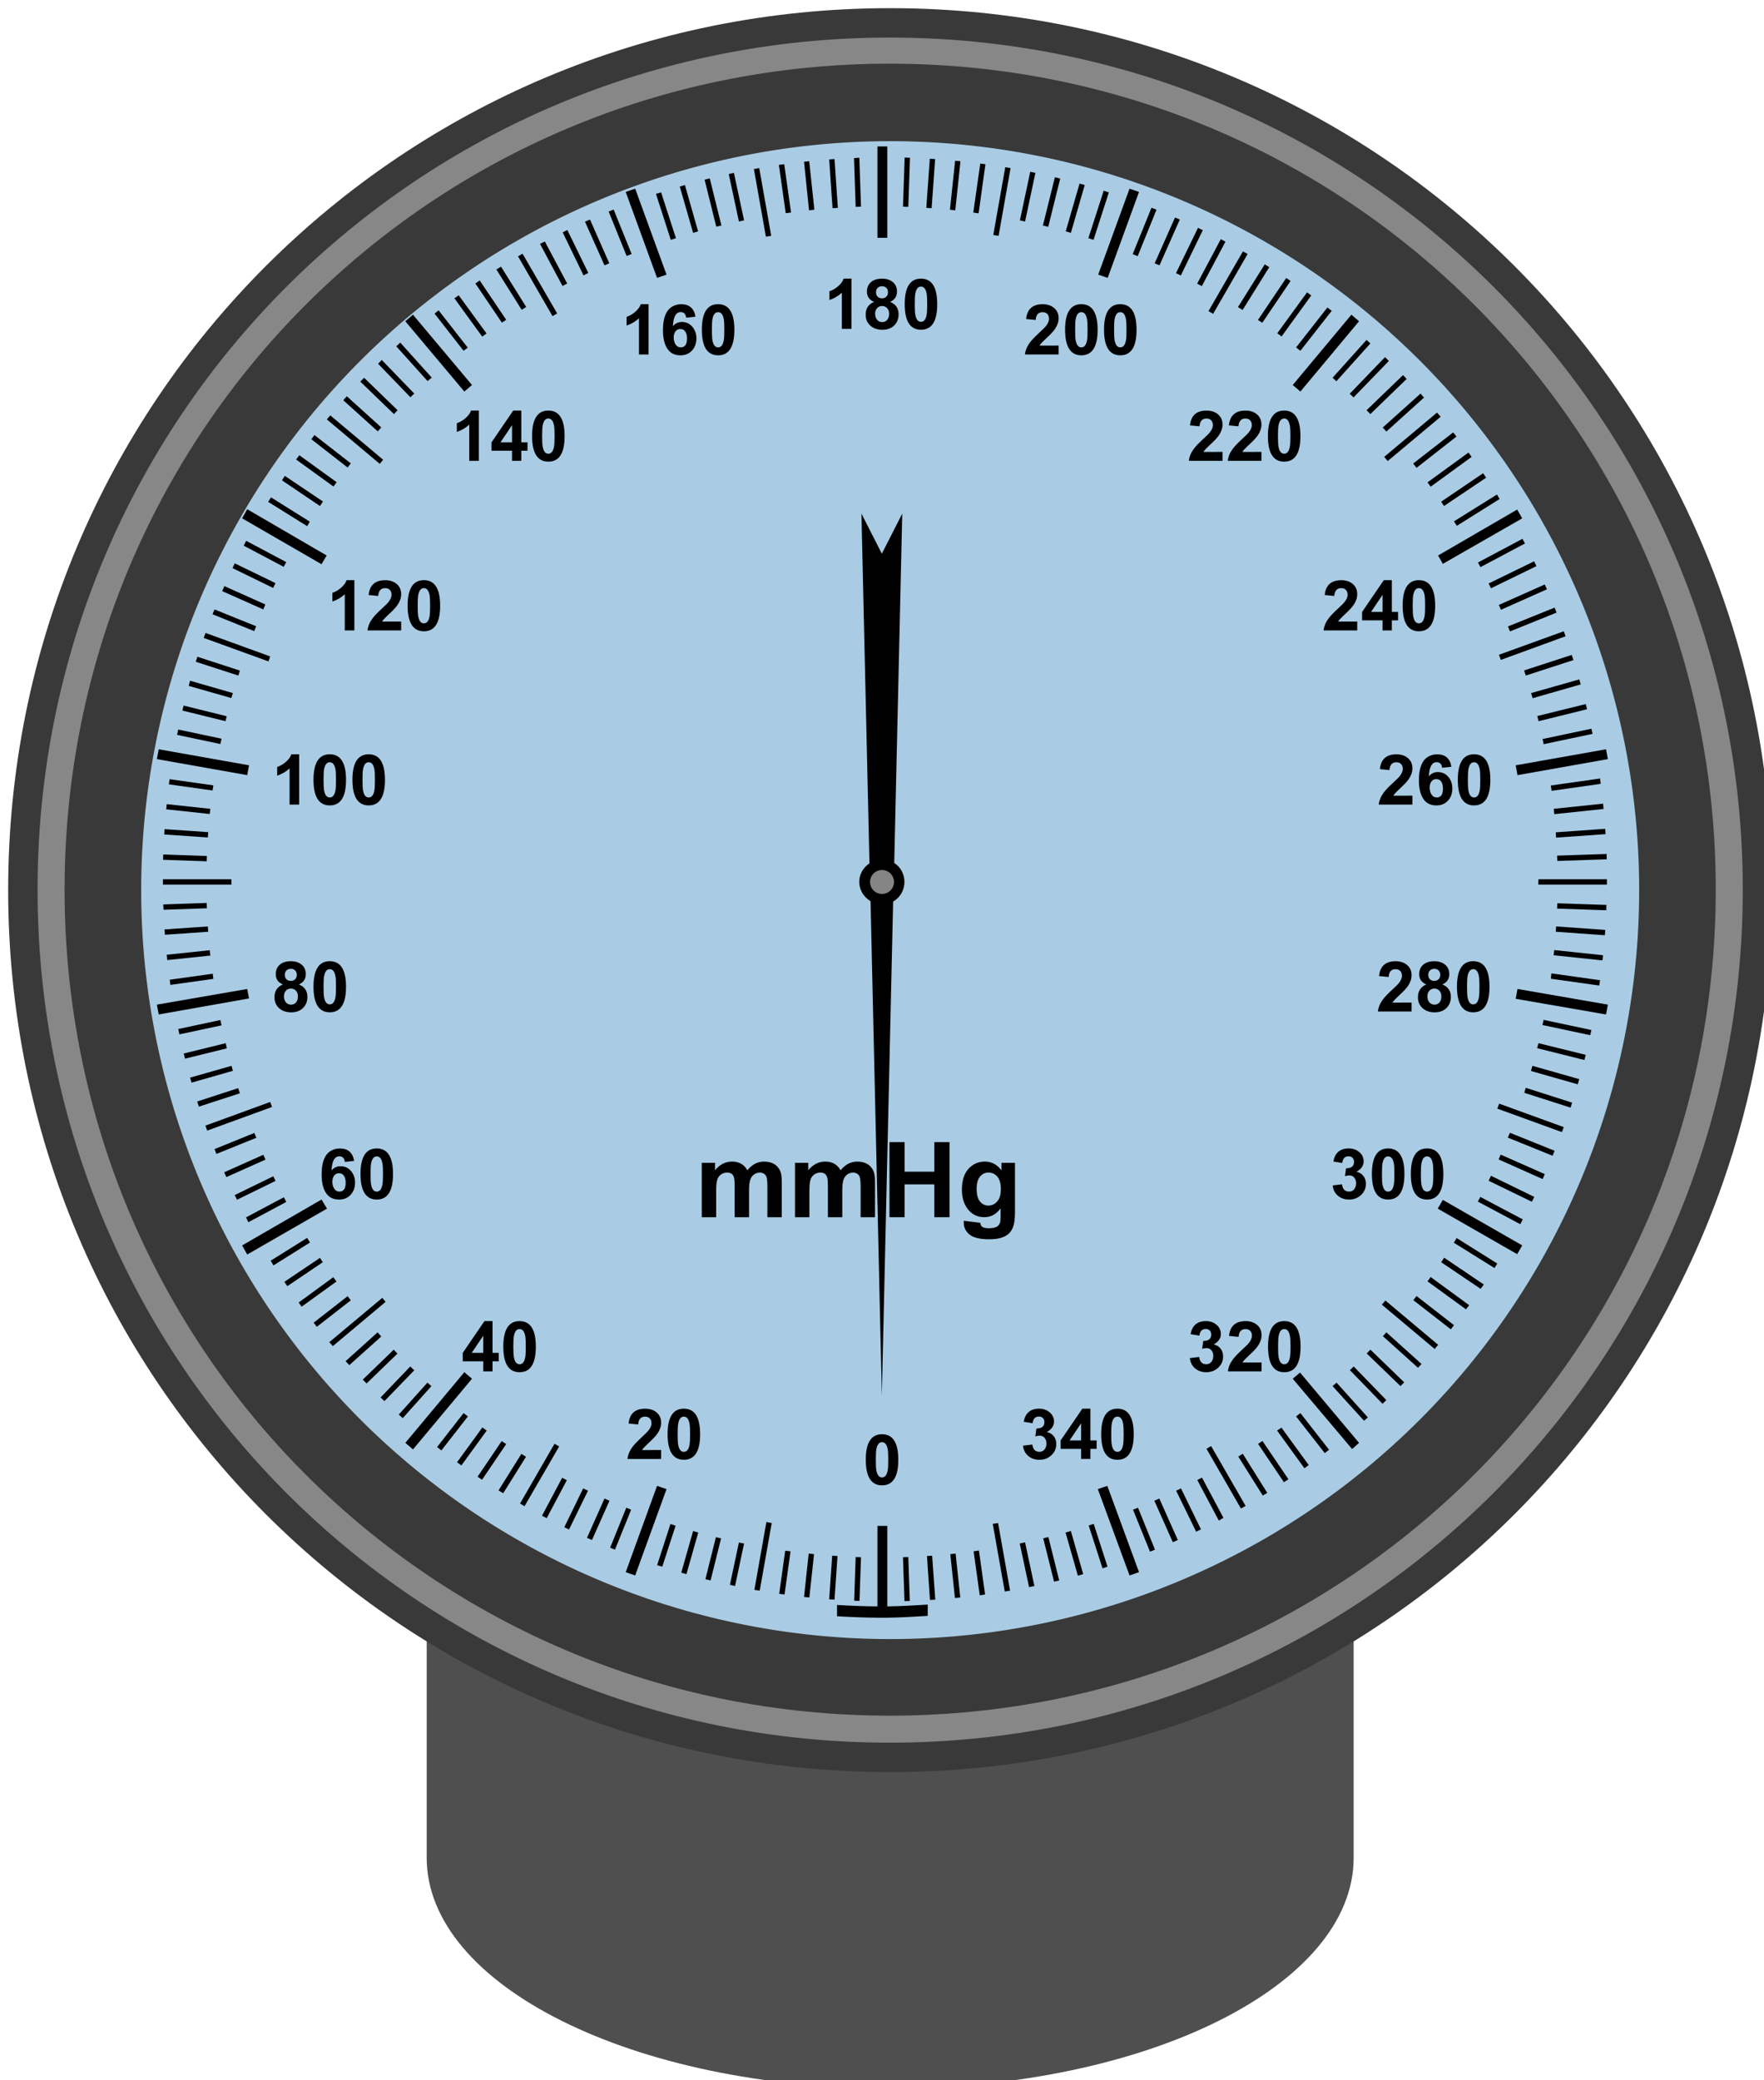 <?xml version="1.0" encoding="UTF-8" standalone="no"?>
<svg viewBox="0 0 863.418 1018.308" xmlns="http://www.w3.org/2000/svg">
<defs>
<filter id="filter3443">
<feGaussianBlur result="result8" stdDeviation="4"/>
<feOffset dx="4" dy="4" result="result11"/>
<feComposite in="SourceGraphic" in2="result11" operator="in" result="result6"/>
<feFlood result="result10"/>
<feBlend in="result6" in2="result10" mode="normal" result="result12"/>
<feComposite in2="SourceGraphic" operator="in" result="result2"/>
</filter>
</defs>
<title>Tonometer</title>
<g transform="translate(-298.312,-585.78)">
<path d="m730.021,1106.283h226.858v384.834c0,62.586-101.179,112.971-226.858,112.971s-226.858-50.385-226.858-112.971v-384.834h226.858z" fill="#4f4f4f" filter="url(#filter3443)"/>
<path d="m730.021,585.78c239.167,0 431.709,192.542 431.709,431.709s-192.542,431.709-431.709,431.709-431.709-192.542-431.709-431.709 192.542-431.709 431.709-431.709z" fill="#393939" filter="url(#filter3443)"/>
<path d="m730.022,650.886a366.603,366.603 0 0,1 366.603,366.603 366.603,366.603 0 0,1 -366.603,366.603 366.603,366.603 0 0,1 -366.603-366.603 366.603,366.603 0 0,1 366.603-366.603" fill="#a9cce4" filter="url(#filter3443)"/>
<path d="m727.793,657.444v44.756c.777-.005 1.539,0 2.318,0 .83,0 1.668-.005 2.496,0v-44.756c-.837-.005-1.658,0-2.496,0-.779,0-1.541-.005-2.318,0zm-118.575,20.684c-1.543.546-3.103,1.038-4.636,1.605l15.335,42.081c1.522-.564 3.103-1.064 4.636-1.605l-15.335-42.081zm241.965,0-15.335,42.081c1.533.542 3.114,1.04 4.636,1.605l15.334-42.081c-1.528-.566-3.098-1.06-4.636-1.605zm-350.733,61.695c-1.273,1.053-2.487,2.14-3.745,3.21l28.886,34.414c1.257-1.072 2.47-2.157 3.744-3.21l-28.886-34.413zm459.323,0-28.708,34.413c1.274,1.053 2.488,2.138 3.744,3.21l28.708-34.414c-1.259-1.069-2.471-2.157-3.745-3.21zm-540.454,95.217c-.859,1.466-1.657,2.978-2.496,4.458l38.871,22.467c.811-1.434 1.663-2.859 2.496-4.279l-38.871-22.645zm621.584.178-38.693,22.467c.791,1.35 1.545,2.738 2.318,4.101l38.871-22.289c-.81-1.428-1.667-2.864-2.496-4.279zm-664.913,117.327c-.289,1.599-.624,3.208-.892,4.814l44.221,7.845c.268-1.619.6-3.204.892-4.814l-44.221-7.845zm708.42,0-44.221,7.845c.292,1.611.624,3.195.892,4.814l44.221-7.845c-.268-1.606-.603-3.215-.892-4.814zm-665.091,117.327-44.221,7.667c.268,1.607.602,3.215.892,4.814l44.221-7.846c-.282-1.553-.632-3.075-.892-4.636zm621.762,0c-.27,1.619-.598,3.204-.892,4.814l44.221,7.667c.289-1.599.624-3.208.892-4.814l-44.221-7.667zm-585.387,103.062-38.871,22.467c.839,1.48 1.637,2.99 2.496,4.458l39.05-22.467c-.875-1.489-1.823-2.953-2.675-4.458zm548.834.178c-.813,1.433-1.662,2.86-2.496,4.279l38.871,22.288c.83-1.416 1.686-2.851 2.496-4.279l-38.871-22.288zm-478.937,84.34-28.886,34.592c1.249,1.062 2.481,2.164 3.745,3.21l28.886-34.592c-1.274-1.053-2.488-2.138-3.744-3.21zm409.04.178c-1.194,1.016-2.357,2.033-3.566,3.031l29.064,34.413c1.164-.965 2.236-2.052 3.388-3.031l-28.886-34.414zm-314.715,55.454-15.335,42.259c1.537.569 3.089,1.057 4.636,1.605l15.335-42.259c-1.536-.543-3.112-1.04-4.636-1.605zm220.39,0c-1.525.564-3.1,1.064-4.636,1.605l15.513,42.259c1.541-.546 3.105-1.038 4.636-1.605l-15.513-42.259zm-112.513,19.614v39.406c-6.65-.042-13.231-.315-19.792-.713v5.528c6.546.391 13.151.666 19.792.714 .711.01 1.428,0 2.14,0 .897,0 1.778.013 2.675,0 6.636-.085 13.249-.491 19.792-.892v-5.527c-6.557.408-13.149.807-19.792.892v-39.406c-.828.01-1.666,0-2.496,0-.779,0-1.54.01-2.318,0z"/>
<g font-family="A3 Arial AzLat" font-size="6" font-weight="bold" transform="matrix(5.706,0,0,5.706,-36.895,433.095)">
<path d="m134.408,149.795c.93,1e-005 1.395.731 1.395,2.194s-.465,2.191-1.395,2.191-1.395-.733-1.395-2.2c0-1.457.465-2.186 1.395-2.186zm0,.683c-.254,0-.417.206-.489.618-.029.164-.044.462-.044.894s.015.729.044.891c.072.412.235.618.489.618s.417-.206.489-.618c.029-.16.044-.457.044-.891s-.015-.729-.044-.894c-.072-.412-.235-.618-.489-.618z"/>
</g>
<g font-family="A3 Arial AzLat" font-size="6" font-weight="bold" transform="matrix(5.706,0,0,5.706,-55.952,-132.562)">
<path d="m135.123,154.107h-.823v-3.103c-.301.281-.655.489-1.063.624v-.747c.256-.084.498-.224.727-.419 .248-.211.412-.434.492-.668h.668z"/>
<path d="m137.062,151.79c-.406-.172-.609-.464-.609-.876 0-.365.126-.647.378-.847 .23-.182.534-.272.911-.272 .367,1e-005 .668.091.902.272 .258.199.387.478.387.835 0,.42-.197.716-.592.888 .486.195.729.55.73,1.063-1e-005,.406-.132.731-.396.976s-.589.354-.999.354-.742-.112-1.008-.337c-.281-.24-.422-.56-.422-.958 0-.529.239-.895.718-1.099zm.17-.829c0,.16.045.287.135.381s.215.141.375.141 .286-.047.378-.142 .138-.223.138-.385c0-.152-.047-.275-.141-.368s-.217-.139-.369-.139c-.156,0-.281.046-.375.139s-.141.217-.141.374zm-.076,1.84c0,.201.05.368.149.501 .109.146.262.22.457.22s.346-.072.451-.217c.094-.129.141-.294.141-.495 0-.188-.053-.344-.158-.469s-.257-.199-.442-.199c-.182,0-.328.065-.439.196-.105.123-.158.277-.158.463z"/>
<path d="m141.088,149.795c.93,1e-005 1.395.731 1.395,2.194s-.465,2.191-1.395,2.191-1.395-.733-1.395-2.2c0-1.457.465-2.186 1.395-2.186zm0,.683c-.254,0-.417.206-.489.618-.029.164-.044.462-.044.894s.015.729.044.891c.072.412.235.618.489.618s.417-.206.489-.618c.029-.16.044-.457.044-.891s-.015-.729-.044-.894c-.072-.412-.235-.618-.489-.618z"/>
</g>
<g font-family="A3 Arial AzLat" font-size="6" font-weight="bold" transform="matrix(5.706,0,0,5.706,-152.952,420.582)">
<path d="m135.797,153.343v.765h-2.886c.037-.354.18-.697.428-1.031 .152-.205.412-.479.779-.82 .305-.283.487-.461.548-.533 .203-.238.305-.464.305-.677 0-.176-.048-.314-.145-.416s-.232-.152-.406-.152c-.363,0-.561.224-.592.671l-.82-.082c.084-.848.558-1.271 1.421-1.271 .387,1e-005 .706.101.958.302 .273.219.41.517.41.894 0,.313-.101.617-.302.914-.135.201-.355.443-.662.727-.398.367-.622.604-.671.712z"/>
<path d="m137.748,149.795c.93,1e-005 1.395.731 1.395,2.194s-.465,2.191-1.395,2.191-1.395-.733-1.395-2.2c0-1.457.465-2.186 1.395-2.186zm0,.683c-.254,0-.417.206-.489.618-.029.164-.044.462-.044.894s.015.729.044.891c.072.412.235.618.489.618s.417-.206.489-.618c.029-.16.044-.457.044-.891s-.015-.729-.044-.894c-.072-.412-.235-.618-.489-.618z"/>
</g>
<g font-family="A3 Arial AzLat" font-size="6" font-weight="bold" transform="matrix(5.706,0,0,5.706,-233.369,377.718)">
<path d="m134.631,154.107v-.864h-1.758v-.721l1.863-2.728h.691v2.725h.533v.724h-.533v.864zm0-1.588v-1.468l-.987,1.468z"/>
<path d="m137.748,149.795c.93,1e-005 1.395.731 1.395,2.194s-.465,2.191-1.395,2.191-1.395-.733-1.395-2.2c0-1.457.465-2.186 1.395-2.186zm0,.683c-.254,0-.417.206-.489.618-.029.164-.044.462-.044.894s.015.729.044.891c.072.412.235.618.489.618s.417-.206.489-.618c.029-.16.044-.457.044-.891s-.015-.729-.044-.894c-.072-.412-.235-.618-.489-.618z"/>
</g>
<g font-family="A3 Arial AzLat" font-size="6" font-weight="bold" transform="matrix(5.706,0,0,5.706,-303.266,293.2)">
<path d="m135.806,150.864-.797.088c-.039-.32-.196-.48-.472-.48-.406,0-.629.403-.668,1.21 .207-.242.462-.363.765-.363 .375,0 .681.143.917.428 .223.27.334.596.334.979-1e-005,.42-.123.766-.369,1.037-.254.279-.589.419-1.005.419-.553,0-.954-.236-1.204-.709-.193-.363-.29-.849-.29-1.456 0-1.0.247-1.661.741-1.983 .244-.158.519-.237.823-.237 .699,1e-005 1.107.356 1.225,1.069zm-1.866,1.796c0,.215.047.4.141.557 .111.188.267.281.466.281 .355,0 .533-.256.533-.768 0-.221-.04-.401-.12-.542-.098-.176-.249-.264-.454-.264-.189,1e-005-.335.078-.437.234-.086.133-.129.3-.129.501z"/>
<path d="m137.748,149.795c.93,1e-005 1.395.731 1.395,2.194s-.465,2.191-1.395,2.191-1.395-.733-1.395-2.2c0-1.457.465-2.186 1.395-2.186zm0,.683c-.254,0-.417.206-.489.618-.029.164-.044.462-.044.894s.015.729.044.891c.072.412.235.618.489.618s.417-.206.489-.618c.029-.16.044-.457.044-.891s-.015-.729-.044-.894c-.072-.412-.235-.618-.489-.618z"/>
</g>
<g font-family="A3 Arial AzLat" font-size="6" font-weight="bold" transform="matrix(5.706,0,0,5.706,-326.268,201.549)">
<path d="m133.723,151.79c-.406-.172-.609-.464-.609-.876 0-.365.126-.647.378-.847 .23-.182.534-.272.911-.272 .367,1e-005 .668.091.902.272 .258.199.387.478.387.835-1e-005,.42-.197.716-.592.888 .486.195.729.55.729,1.063 0,.406-.132.731-.396.976s-.589.354-.999.354-.742-.112-1.008-.337c-.281-.24-.422-.56-.422-.958 0-.529.239-.895.718-1.099zm.17-.829c0,.16.045.287.135.381s.215.141.375.141 .286-.047.378-.142 .138-.223.138-.385c0-.152-.047-.275-.141-.368s-.217-.139-.369-.139c-.156,0-.281.046-.375.139s-.141.217-.141.374zm-.076,1.84c0,.201.05.368.149.501 .109.146.262.22.457.22s.346-.072.451-.217c.094-.129.141-.294.141-.495 0-.188-.053-.344-.158-.469s-.257-.199-.442-.199c-.182,0-.328.065-.439.196-.105.123-.158.277-.158.463z"/>
<path d="m137.748,149.795c.93,1e-005 1.395.731 1.395,2.194s-.465,2.191-1.395,2.191-1.395-.733-1.395-2.2c0-1.457.465-2.186 1.395-2.186zm0,.683c-.254,0-.417.206-.489.618-.029.164-.044.462-.044.894s.015.729.044.891c.072.412.235.618.489.618s.417-.206.489-.618c.029-.16.044-.457.044-.891s-.015-.729-.044-.894c-.072-.412-.235-.618-.489-.618z"/>
</g>
<g font-family="A3 Arial AzLat" font-size="6" font-weight="bold" transform="matrix(5.706,0,0,5.706,-326.268,100.27)">
<path d="m135.123,154.107h-.823v-3.103c-.301.281-.655.489-1.063.624v-.747c.256-.084.498-.224.727-.419 .248-.211.412-.434.492-.668h.668z"/>
<path d="m137.748,149.795c.93,1e-005 1.395.731 1.395,2.194s-.465,2.191-1.395,2.191-1.395-.733-1.395-2.2c0-1.457.465-2.186 1.395-2.186zm0,.683c-.254,0-.417.206-.489.618-.029.164-.044.462-.044.894s.015.729.044.891c.072.412.235.618.489.618s.417-.206.489-.618c.029-.16.044-.457.044-.891s-.015-.729-.044-.894c-.072-.412-.235-.618-.489-.618z"/>
<path d="m141.088,149.795c.93,1e-005 1.395.731 1.395,2.194s-.465,2.191-1.395,2.191-1.395-.733-1.395-2.2c0-1.457.465-2.186 1.395-2.186zm0,.683c-.254,0-.417.206-.489.618-.029.164-.044.462-.044.894s.015.729.044.891c.072.412.235.618.489.618s.417-.206.489-.618c.029-.16.044-.457.044-.891s-.015-.729-.044-.894c-.072-.412-.235-.618-.489-.618z"/>
</g>
<g font-family="A3 Arial AzLat" font-size="6" font-weight="bold" transform="matrix(5.706,0,0,5.706,-299.254,15.038)">
<path d="m135.123,154.107h-.823v-3.103c-.301.281-.655.489-1.063.624v-.747c.256-.084.498-.224.727-.419 .248-.211.412-.434.492-.668h.668z"/>
<path d="m139.137,153.343v.765h-2.886c.037-.354.18-.697.428-1.031 .152-.205.412-.479.779-.82 .305-.283.487-.461.548-.533 .203-.238.305-.464.305-.677-1e-005-.176-.048-.314-.145-.416s-.232-.152-.406-.152c-.363,0-.561.224-.592.671l-.82-.082c.084-.848.558-1.271 1.421-1.271 .387,1e-005 .706.101.958.302 .273.219.41.517.41.894 0,.313-.101.617-.302.914-.135.201-.355.443-.662.727-.398.367-.622.604-.671.712z"/>
<path d="m141.088,149.795c.93,1e-005 1.395.731 1.395,2.194s-.465,2.191-1.395,2.191-1.395-.733-1.395-2.2c0-1.457.465-2.186 1.395-2.186zm0,.683c-.254,0-.417.206-.489.618-.029.164-.044.462-.044.894s.015.729.044.891c.072.412.235.618.489.618s.417-.206.489-.618c.029-.16.044-.457.044-.891s-.015-.729-.044-.894c-.072-.412-.235-.618-.489-.618z"/>
</g>
<g font-family="A3 Arial AzLat" font-size="6" font-weight="bold" transform="matrix(5.706,0,0,5.706,-238.337,-67.993)">
<path d="m135.123,154.107h-.823v-3.103c-.301.281-.655.489-1.063.624v-.747c.256-.084.498-.224.727-.419 .248-.211.412-.434.492-.668h.668z"/>
<path d="m137.971,154.107v-.864h-1.758v-.721l1.863-2.728h.691v2.725h.533v.724h-.533v.864zm0-1.588v-1.468l-.987,1.468z"/>
<path d="m141.088,149.795c.93,1e-005 1.395.731 1.395,2.194s-.465,2.191-1.395,2.191-1.395-.733-1.395-2.2c0-1.457.465-2.186 1.395-2.186zm0,.683c-.254,0-.417.206-.489.618-.029.164-.044.462-.044.894s.015.729.044.891c.072.412.235.618.489.618s.417-.206.489-.618c.029-.16.044-.457.044-.891s-.015-.729-.044-.894c-.072-.412-.235-.618-.489-.618z"/>
</g>
<g font-family="A3 Arial AzLat" font-size="6" font-weight="bold" transform="matrix(5.706,0,0,5.706,-155.245,-120.05)">
<path d="m135.123,154.107h-.823v-3.103c-.301.281-.655.489-1.063.624v-.747c.256-.084.498-.224.727-.419 .248-.211.412-.434.492-.668h.668z"/>
<path d="m139.146,150.864-.797.088c-.039-.32-.196-.48-.472-.48-.406,0-.629.403-.668,1.21 .207-.242.462-.363.765-.363 .375,0 .681.143.917.428 .223.27.334.596.334.979 0,.42-.123.766-.369,1.037-.254.279-.589.419-1.005.419-.553,0-.954-.236-1.204-.709-.193-.363-.29-.849-.29-1.456 0-1.0.247-1.661.741-1.983 .244-.158.519-.237.823-.237 .699,1e-005 1.107.356 1.225,1.069zm-1.866,1.796c0,.215.047.4.141.557 .111.188.267.281.466.281 .355,0 .533-.256.533-.768-1e-005-.221-.04-.401-.12-.542-.098-.176-.249-.264-.454-.264-.189,1e-005-.335.078-.437.234-.086.133-.129.3-.129.501z"/>
<path d="m141.088,149.795c.93,1e-005 1.395.731 1.395,2.194s-.465,2.191-1.395,2.191-1.395-.733-1.395-2.2c0-1.457.465-2.186 1.395-2.186zm0,.683c-.254,0-.417.206-.489.618-.029.164-.044.462-.044.894s.015.729.044.891c.072.412.235.618.489.618s.417-.206.489-.618c.029-.16.044-.457.044-.891s-.015-.729-.044-.894c-.072-.412-.235-.618-.489-.618z"/>
</g>
<g font-family="A3 Arial AzLat" font-size="6" font-weight="bold" transform="matrix(5.706,0,0,5.706,41.607,-120.05)">
<path d="m135.797,153.343v.765h-2.886c.037-.354.18-.697.428-1.031 .152-.205.412-.479.779-.82 .305-.283.487-.461.548-.533 .203-.238.305-.464.305-.677 0-.176-.048-.314-.145-.416s-.232-.152-.406-.152c-.363,0-.561.224-.592.671l-.82-.082c.084-.848.558-1.271 1.421-1.271 .387,1e-005 .706.101.958.302 .273.219.41.517.41.894 0,.313-.101.617-.302.914-.135.201-.355.443-.662.727-.398.367-.622.604-.671.712z"/>
<path d="m137.748,149.795c.93,1e-005 1.395.731 1.395,2.194s-.465,2.191-1.395,2.191-1.395-.733-1.395-2.2c0-1.457.465-2.186 1.395-2.186zm0,.683c-.254,0-.417.206-.489.618-.029.164-.044.462-.044.894s.015.729.044.891c.072.412.235.618.489.618s.417-.206.489-.618c.029-.16.044-.457.044-.891s-.015-.729-.044-.894c-.072-.412-.235-.618-.489-.618z"/>
<path d="m141.088,149.795c.93,1e-005 1.395.731 1.395,2.194s-.465,2.191-1.395,2.191-1.395-.733-1.395-2.2c0-1.457.465-2.186 1.395-2.186zm0,.683c-.254,0-.417.206-.489.618-.029.164-.044.462-.044.894s.015.729.044.891c.072.412.235.618.489.618s.417-.206.489-.618c.029-.16.044-.457.044-.891s-.015-.729-.044-.894c-.072-.412-.235-.618-.489-.618z"/>
</g>
<g font-family="A3 Arial AzLat" font-size="6" font-weight="bold" transform="matrix(5.706,0,0,5.706,121.822,-67.993)">
<path d="m135.797,153.343v.765h-2.886c.037-.354.18-.697.428-1.031 .152-.205.412-.479.779-.82 .305-.283.487-.461.548-.533 .203-.238.305-.464.305-.677 0-.176-.048-.314-.145-.416s-.232-.152-.406-.152c-.363,0-.561.224-.592.671l-.82-.082c.084-.848.558-1.271 1.421-1.271 .387,1e-005 .706.101.958.302 .273.219.41.517.41.894 0,.313-.101.617-.302.914-.135.201-.355.443-.662.727-.398.367-.622.604-.671.712z"/>
<path d="m139.137,153.343v.765h-2.886c.037-.354.18-.697.428-1.031 .152-.205.412-.479.779-.82 .305-.283.487-.461.548-.533 .203-.238.305-.464.305-.677-1e-005-.176-.048-.314-.145-.416s-.232-.152-.406-.152c-.363,0-.561.224-.592.671l-.82-.082c.084-.848.558-1.271 1.421-1.271 .387,1e-005 .706.101.958.302 .273.219.41.517.41.894 0,.313-.101.617-.302.914-.135.201-.355.443-.662.727-.398.367-.622.604-.671.712z"/>
<path d="m141.088,149.795c.93,1e-005 1.395.731 1.395,2.194s-.465,2.191-1.395,2.191-1.395-.733-1.395-2.2c0-1.457.465-2.186 1.395-2.186zm0,.683c-.254,0-.417.206-.489.618-.029.164-.044.462-.044.894s.015.729.044.891c.072.412.235.618.489.618s.417-.206.489-.618c.029-.16.044-.457.044-.891s-.015-.729-.044-.894c-.072-.412-.235-.618-.489-.618z"/>
</g>
<g font-family="A3 Arial AzLat" font-size="6" font-weight="bold" transform="matrix(5.706,0,0,5.706,187.767,15.038)">
<path d="m135.797,153.343v.765h-2.886c.037-.354.18-.697.428-1.031 .152-.205.412-.479.779-.82 .305-.283.487-.461.548-.533 .203-.238.305-.464.305-.677 0-.176-.048-.314-.145-.416s-.232-.152-.406-.152c-.363,0-.561.224-.592.671l-.82-.082c.084-.848.558-1.271 1.421-1.271 .387,1e-005 .706.101.958.302 .273.219.41.517.41.894 0,.313-.101.617-.302.914-.135.201-.355.443-.662.727-.398.367-.622.604-.671.712z"/>
<path d="m137.971,154.107v-.864h-1.758v-.721l1.863-2.728h.691v2.725h.533v.724h-.533v.864zm0-1.588v-1.468l-.987,1.468z"/>
<path d="m141.088,149.795c.93,1e-005 1.395.731 1.395,2.194s-.465,2.191-1.395,2.191-1.395-.733-1.395-2.2c0-1.457.465-2.186 1.395-2.186zm0,.683c-.254,0-.417.206-.489.618-.029.164-.044.462-.044.894s.015.729.044.891c.072.412.235.618.489.618s.417-.206.489-.618c.029-.16.044-.457.044-.891s-.015-.729-.044-.894c-.072-.412-.235-.618-.489-.618z"/>
</g>
<g font-family="A3 Arial AzLat" font-size="6" font-weight="bold" transform="matrix(5.706,0,0,5.706,214.769,100.27)">
<path d="m135.797,153.343v.765h-2.886c.037-.354.18-.697.428-1.031 .152-.205.412-.479.779-.82 .305-.283.487-.461.548-.533 .203-.238.305-.464.305-.677 0-.176-.048-.314-.145-.416s-.232-.152-.406-.152c-.363,0-.561.224-.592.671l-.82-.082c.084-.848.558-1.271 1.421-1.271 .387,1e-005 .706.101.958.302 .273.219.41.517.41.894 0,.313-.101.617-.302.914-.135.201-.355.443-.662.727-.398.367-.622.604-.671.712z"/>
<path d="m139.146,150.864-.797.088c-.039-.32-.196-.48-.472-.48-.406,0-.629.403-.668,1.21 .207-.242.462-.363.765-.363 .375,0 .681.143.917.428 .223.27.334.596.334.979 0,.42-.123.766-.369,1.037-.254.279-.589.419-1.005.419-.553,0-.954-.236-1.204-.709-.193-.363-.29-.849-.29-1.456 0-1.0.247-1.661.741-1.983 .244-.158.519-.237.823-.237 .699,1e-005 1.107.356 1.225,1.069zm-1.866,1.796c0,.215.047.4.141.557 .111.188.267.281.466.281 .355,0 .533-.256.533-.768-1e-005-.221-.04-.401-.12-.542-.098-.176-.249-.264-.454-.264-.189,1e-005-.335.078-.437.234-.086.133-.129.3-.129.501z"/>
<path d="m141.088,149.795c.93,1e-005 1.395.731 1.395,2.194s-.465,2.191-1.395,2.191-1.395-.733-1.395-2.2c0-1.457.465-2.186 1.395-2.186zm0,.683c-.254,0-.417.206-.489.618-.029.164-.044.462-.044.894s.015.729.044.891c.072.412.235.618.489.618s.417-.206.489-.618c.029-.16.044-.457.044-.891s-.015-.729-.044-.894c-.072-.412-.235-.618-.489-.618z"/>
</g>
<g font-family="A3 Arial AzLat" font-size="6" font-weight="bold" transform="matrix(5.706,0,0,5.706,214.364,201.549)">
<path d="m135.797,153.343v.765h-2.886c.037-.354.18-.697.428-1.031 .152-.205.412-.479.779-.82 .305-.283.487-.461.548-.533 .203-.238.305-.464.305-.677 0-.176-.048-.314-.145-.416s-.232-.152-.406-.152c-.363,0-.561.224-.592.671l-.82-.082c.084-.848.558-1.271 1.421-1.271 .387,1e-005 .706.101.958.302 .273.219.41.517.41.894 0,.313-.101.617-.302.914-.135.201-.355.443-.662.727-.398.367-.622.604-.671.712z"/>
<path d="m137.062,151.79c-.406-.172-.609-.464-.609-.876 0-.365.126-.647.378-.847 .23-.182.534-.272.911-.272 .367,1e-005 .668.091.902.272 .258.199.387.478.387.835 0,.42-.197.716-.592.888 .486.195.729.55.73,1.063-1e-005,.406-.132.731-.396.976s-.589.354-.999.354-.742-.112-1.008-.337c-.281-.24-.422-.56-.422-.958 0-.529.239-.895.718-1.099zm.17-.829c0,.16.045.287.135.381s.215.141.375.141 .286-.047.378-.142 .138-.223.138-.385c0-.152-.047-.275-.141-.368s-.217-.139-.369-.139c-.156,0-.281.046-.375.139s-.141.217-.141.374zm-.076,1.84c0,.201.05.368.149.501 .109.146.262.22.457.22s.346-.072.451-.217c.094-.129.141-.294.141-.495 0-.188-.053-.344-.158-.469s-.257-.199-.442-.199c-.182,0-.328.065-.439.196-.105.123-.158.277-.158.463z"/>
<path d="m141.088,149.795c.93,1e-005 1.395.731 1.395,2.194s-.465,2.191-1.395,2.191-1.395-.733-1.395-2.2c0-1.457.465-2.186 1.395-2.186zm0,.683c-.254,0-.417.206-.489.618-.029.164-.044.462-.044.894s.015.729.044.891c.072.412.235.618.489.618s.417-.206.489-.618c.029-.16.044-.457.044-.891s-.015-.729-.044-.894c-.072-.412-.235-.618-.489-.618z"/>
</g>
<g font-family="A3 Arial AzLat" font-size="6" font-weight="bold" transform="matrix(5.706,0,0,5.706,191.78,293.2)">
<path d="m132.987,152.968 .797-.097c.059.418.262.627.609.627 .191,0 .343-.074.454-.223 .1-.133.149-.298.149-.495 0-.186-.049-.341-.146-.466-.105-.137-.248-.205-.428-.205-.105,1e-005-.231.021-.378.061l.091-.671c.457,0 .686-.185.686-.554 0-.143-.043-.257-.129-.344s-.2-.13-.343-.13c-.316,0-.497.191-.542.574l-.759-.129c.135-.748.576-1.122 1.324-1.122 .34,1e-005 .632.099.876.296 .266.211.398.482.398.814 0,.371-.206.669-.618.894 .25.049.449.169.598.36 .143.186.214.407.214.665 0,.393-.144.719-.431.979-.277.252-.614.378-1.011.378-.379,0-.697-.107-.955-.322-.264-.221-.416-.518-.457-.891z"/>
<path d="m137.748,149.795c.93,1e-005 1.395.731 1.395,2.194s-.465,2.191-1.395,2.191-1.395-.733-1.395-2.2c0-1.457.465-2.186 1.395-2.186zm0,.683c-.254,0-.417.206-.489.618-.029.164-.044.462-.044.894s.015.729.044.891c.072.412.235.618.489.618s.417-.206.489-.618c.029-.16.044-.457.044-.891s-.015-.729-.044-.894c-.072-.412-.235-.618-.489-.618z"/>
<path d="m141.088,149.795c.93,1e-005 1.395.731 1.395,2.194s-.465,2.191-1.395,2.191-1.395-.733-1.395-2.2c0-1.457.465-2.186 1.395-2.186zm0,.683c-.254,0-.417.206-.489.618-.029.164-.044.462-.044.894s.015.729.044.891c.072.412.235.618.489.618s.417-.206.489-.618c.029-.16.044-.457.044-.891s-.015-.729-.044-.894c-.072-.412-.235-.618-.489-.618z"/>
</g>
<g font-family="A3 Arial AzLat" font-size="6" font-weight="bold" transform="matrix(5.706,0,0,5.706,121.883,377.718)">
<path d="m132.987,152.968 .797-.097c.059.418.262.627.609.627 .191,0 .343-.074.454-.223 .1-.133.149-.298.149-.495 0-.186-.049-.341-.146-.466-.105-.137-.248-.205-.428-.205-.105,1e-005-.231.021-.378.061l.091-.671c.457,0 .686-.185.686-.554 0-.143-.043-.257-.129-.344s-.2-.13-.343-.13c-.316,0-.497.191-.542.574l-.759-.129c.135-.748.576-1.122 1.324-1.122 .34,1e-005 .632.099.876.296 .266.211.398.482.398.814 0,.371-.206.669-.618.894 .25.049.449.169.598.36 .143.186.214.407.214.665 0,.393-.144.719-.431.979-.277.252-.614.378-1.011.378-.379,0-.697-.107-.955-.322-.264-.221-.416-.518-.457-.891z"/>
<path d="m139.137,153.343v.765h-2.886c.037-.354.18-.697.428-1.031 .152-.205.412-.479.779-.82 .305-.283.487-.461.548-.533 .203-.238.305-.464.305-.677-1e-005-.176-.048-.314-.145-.416s-.232-.152-.406-.152c-.363,0-.561.224-.592.671l-.82-.082c.084-.848.558-1.271 1.421-1.271 .387,1e-005 .706.101.958.302 .273.219.41.517.41.894 0,.313-.101.617-.302.914-.135.201-.355.443-.662.727-.398.367-.622.604-.671.712z"/>
<path d="m141.088,149.795c.93,1e-005 1.395.731 1.395,2.194s-.465,2.191-1.395,2.191-1.395-.733-1.395-2.2c0-1.457.465-2.186 1.395-2.186zm0,.683c-.254,0-.417.206-.489.618-.029.164-.044.462-.044.894s.015.729.044.891c.072.412.235.618.489.618s.417-.206.489-.618c.029-.16.044-.457.044-.891s-.015-.729-.044-.894c-.072-.412-.235-.618-.489-.618z"/>
</g>
<g font-family="A3 Arial AzLat" font-size="6" font-weight="bold" transform="matrix(5.706,0,0,5.706,40.218,420.582)">
<path d="m132.987,152.968 .797-.097c.059.418.262.627.609.627 .191,0 .343-.074.454-.223 .1-.133.149-.298.149-.495 0-.186-.049-.341-.146-.466-.105-.137-.248-.205-.428-.205-.105,1e-005-.231.021-.378.061l.091-.671c.457,0 .686-.185.686-.554 0-.143-.043-.257-.129-.344s-.2-.13-.343-.13c-.316,0-.497.191-.542.574l-.759-.129c.135-.748.576-1.122 1.324-1.122 .34,1e-005 .632.099.876.296 .266.211.398.482.398.814 0,.371-.206.669-.618.894 .25.049.449.169.598.36 .143.186.214.407.214.665 0,.393-.144.719-.431.979-.277.252-.614.378-1.011.378-.379,0-.697-.107-.955-.322-.264-.221-.416-.518-.457-.891z"/>
<path d="m137.971,154.107v-.864h-1.758v-.721l1.863-2.728h.691v2.725h.533v.724h-.533v.864zm0-1.588v-1.468l-.987,1.468z"/>
<path d="m141.088,149.795c.93,1e-005 1.395.731 1.395,2.194s-.465,2.191-1.395,2.191-1.395-.733-1.395-2.2c0-1.457.465-2.186 1.395-2.186zm0,.683c-.254,0-.417.206-.489.618-.029.164-.044.462-.044.894s.015.729.044.891c.072.412.235.618.489.618s.417-.206.489-.618c.029-.16.044-.457.044-.891s-.015-.729-.044-.894c-.072-.412-.235-.618-.489-.618z"/>
</g>
<g transform="matrix(2.609,0,0,2.609,-479.98,-942.511)">
<g font-family="Arial" font-size="9" font-weight="bold" transform="matrix(2.187,0,0,2.187,-354.193,498.43)">
<path d="m358.554,139.693h1.138v.637c.407-.495.892-.743 1.455-.743 .299,0 .558.061.778.185s.4.309.541.558c.205-.249.426-.435.664-.558s.491-.185.76-.185c.343,0 .633.07.87.209s.415.344.532.613c.085.199.127.521.127.967v2.984h-1.235v-2.667c-1e-005-.463-.043-.762-.127-.896-.114-.176-.29-.264-.527-.264-.173,1e-005-.335.053-.488.158s-.262.26-.33.464-.101.525-.101.965v2.241h-1.235v-2.558c0-.454-.022-.747-.066-.879s-.112-.23-.204-.294-.218-.097-.376-.097c-.19,1e-005-.362.051-.514.154s-.261.25-.327.444-.099.514-.099.962v2.268h-1.235z"/>
<path d="m366.552,139.693h1.138v.637c.407-.495.892-.743 1.455-.743 .299,0 .558.061.778.185s.4.309.541.558c.205-.249.426-.435.664-.558s.491-.185.76-.185c.343,0 .633.07.87.209s.415.344.532.613c.085.199.127.521.127.967v2.984h-1.235v-2.667c0-.463-.043-.762-.127-.896-.114-.176-.29-.264-.527-.264-.173,1e-005-.335.053-.488.158s-.262.26-.33.464-.101.525-.101.965v2.241h-1.235v-2.558c-1e-005-.454-.022-.747-.066-.879s-.112-.23-.204-.294-.218-.097-.376-.097c-.19,1e-005-.362.051-.514.154s-.261.25-.327.444-.099.514-.099.962v2.268h-1.235z"/>
<path d="m374.655,144.36v-6.442h1.301v2.536h2.549v-2.536h1.301v6.442h-1.301v-2.817h-2.549v2.817z"/>
<path d="m381.032,144.667 1.411.171c.023.164.078.277.163.338 .117.088.302.132.554.132 .322,0 .564-.048.725-.145 .108-.065.19-.168.246-.312 .038-.103.057-.292.057-.567v-.681c-.369.504-.835.756-1.397.756-.627,0-1.124-.265-1.49-.795-.287-.419-.431-.94-.431-1.564 0-.782.188-1.38.565-1.793s.844-.62 1.404-.62c.577,0 1.053.253 1.428.76v-.655h1.156v4.188c0,.551-.045.962-.136,1.235s-.218.486-.382.642-.383.277-.657.365-.62.132-1.039.132c-.791,0-1.352-.136-1.683-.406s-.497-.615-.497-1.031c0-.041.001-.091.004-.149zm1.103-2.738c-1e-005,.495.096.858.288,1.088s.428.345.71.345c.302,0 .557-.118.765-.354s.312-.585.312-1.048c0-.483-.1-.842-.299-1.077s-.451-.352-.756-.352-.54.115-.732.345-.288.581-.288,1.052z"/>
</g>
<path d="m459.921,682.139 1.504,65.61c-1.127.76-1.914,2.018-1.914,3.486 0,1.549.884,2.883 2.119,3.622l2.119,92.743 2.119-92.675c1.282-.727 2.119-2.106 2.119-3.691 0-1.502-.742-2.802-1.914-3.554l1.504-65.542-3.827,7.518-3.827-7.518z"/>
<path d="m463.782,749.003c1.245,0 2.247,1.002 2.247,2.247s-1.002,2.247-2.247,2.247-2.247-1.002-2.247-2.247 1.002-2.247 2.247-2.247z" fill="#858585"/>
</g>
<path d="m729.801,600.169c-231.059,0-417.1,186.041-417.1,417.1s186.041,417.541 417.1,417.541 417.54-186.482 417.54-417.541-186.482-417.1-417.54-417.1zm0,12.786c224.096,0 404.313,180.217 404.313,404.313s-180.217,404.313-404.313,404.313-403.872-180.217-403.872-404.313 179.776-404.313 403.872-404.313z" fill="#888" fill-opacity=".996" filter="url(#filter3443)"/>
<path d="m790.351,667.637-5.87,33.183c.861.143 1.75.258 2.609.408l5.87-33.183c-.87-.151-1.737-.263-2.609-.408zm-120.421.408c-.873.151-1.738.332-2.609.489l5.87,33.102c.864-.158 1.742-.257 2.609-.408l-5.87-33.183zm236.765,40.765-16.877,29.27 2.283,1.304 16.877-29.27c-.76-.44-1.519-.87-2.283-1.304zm-352.621,1.141c-.74.427-1.465.872-2.201,1.304l16.877,29.27c.752-.443 1.527-.867 2.283-1.304l-16.958-29.27zm447.604,77.78-25.845,21.687 1.712,2.038 25.927-21.687c-.581-.698-1.208-1.345-1.794-2.038zm-541.691,1.386c-.554.663-1.163,1.29-1.712,1.957l25.927,21.769c.551-.67 1.074-1.373 1.631-2.038l-25.845-21.687zm603.736,105.664-31.715,11.496c.304.836.599,1.688.897,2.527l31.715-11.577c-.29-.821-.6-1.628-.897-2.446zm-664.802.815c-.294.819-.608,1.624-.897,2.446l31.715,11.496c.284-.808.525-1.641.815-2.446l-31.634-11.496zm-20.872,120.584c0,.876-.006,1.735 0,2.609h33.591c-.007-.867-.082-1.74-.082-2.609h-33.509zm673.281,0c0,.869-.075,1.742-.081,2.609h33.591c.01-.874 0-1.733 0-2.609h-33.509zm-620.776,109.007-31.715,11.577c.294.819.597,1.63.897,2.446l31.715-11.577c-.3-.812-.603-1.631-.897-2.446zm601.534.815c-.296.814-.595,1.635-.897,2.446l31.634,11.496c.302-.815.601-1.628.897-2.446l-31.634-11.496zm-546.664,95.065-25.927,21.687c.553.664 1.155,1.297 1.712,1.957l25.845-21.687c-.547-.646-1.089-1.306-1.631-1.957zm490.979,1.304c-.57.677-1.137,1.366-1.712,2.038l25.845,21.687c.578-.677 1.139-1.357 1.712-2.038l-25.845-21.687zm-406.676,70.117-16.877,29.27c.734.428 1.464.882 2.201,1.304l16.958-29.27c-.758-.435-1.529-.864-2.283-1.304zm321.394,1.141c-.758.436-1.521.875-2.283,1.304l16.877,29.27c.769-.434 1.518-.865 2.283-1.304l-16.877-29.27zm-217.687,37.178-5.87,33.183c.866.156 1.74.258 2.609.408l5.87-33.102c-.87-.151-1.741-.331-2.609-.489zm113.409.489c-.859.149-1.747.266-2.609.408l5.87,33.102c.872-.144 1.739-.257 2.609-.408l-5.87-33.102z"/>
<path d="m741.106,662.908-.815,24.052 2.609.082 .815-24.052c-.868-.029-1.739-.058-2.609-.082zm-22.176.082c-.869.03-1.742.127-2.609.163l.815,23.889c.872-.033 1.735-.055 2.609-.082l-.815-23.97zm34.488.489-1.712,24.052c.866.056 1.745.101 2.609.163l1.712-24.052c-.868-.059-1.739-.11-2.609-.163zm-46.636.163c-.868.059-1.743.098-2.609.163l1.631,23.889c.864-.062 1.743-.108 2.609-.163l-1.631-23.889zm59.028.815-2.527,23.97c.874.086 1.737.233 2.609.326l2.527-24.052c-.869-.089-1.738-.162-2.609-.245zm-71.421.245c-.846.087-1.683.152-2.527.245l2.446,23.807c.872-.093 1.735-.24 2.609-.326l-2.527-23.725zm83.732,1.141-3.424,23.97c.876.117 1.735.284 2.609.408l3.343-24.052c-.837-.115-1.688-.217-2.527-.326zm-95.962.326c-.864.119-1.747.201-2.609.326l3.343,23.644c.87-.123 1.737-.21 2.609-.326l-3.343-23.644zm120.421,3.669-5.055,23.807c.844.174 1.686.39 2.527.571l5.055-23.807c-.843-.177-1.683-.4-2.527-.571zm-145.043.571c-.843.177-1.687.388-2.527.571l4.973,23.236c.842-.18 1.683-.397 2.527-.571l-4.973-23.236zm157.11,2.12-5.87,23.644c.871.211 1.741.434 2.609.652l5.87-23.644c-.875-.216-1.731-.443-2.609-.652zm-168.932.571c-.85.209-1.68.437-2.527.652l5.707,22.992c.837-.21 1.688-.367 2.527-.571l-5.707-23.073zm180.998,2.527-6.767,23.399 2.527.734 6.767-23.399c-.839-.239-1.685-.501-2.527-.734zm-193.147.734c-.847.241-1.683.487-2.527.734l6.522,22.666c.815-.235 1.628-.505 2.446-.734l-6.441-22.666zm204.968,2.772-7.501,23.236 2.527.815 7.501-23.236c-.848-.273-1.677-.548-2.527-.815zm-216.627.815c-.832.268-1.698.46-2.527.734l7.256,22.503c.842-.275 1.683-.547 2.527-.815l-7.256-22.421zm240.027,7.501-9.213,22.747c.815.324 1.635.648 2.446.978l9.213-22.747c-.814-.328-1.629-.656-2.446-.978zm-263.263.897-2.446.978 8.805,21.769c.812-.33 1.631-.655 2.446-.978l-8.805-21.769zm274.759,3.913-9.947,22.421c.785.345 1.582.627 2.364.978l9.947-22.421c-.777-.345-1.584-.638-2.364-.978zm-286.336.978c-.813.361-1.636.693-2.446,1.06l9.539,21.361c.782-.351 1.579-.633 2.364-.978l-9.458-21.443zm297.587,4.077-10.762,22.176c.792.381 1.576.754 2.364,1.141l10.762-22.176-2.364-1.141zm-308.676,1.06c-.759.369-1.527.767-2.283,1.141l10.191,21.035 2.364-1.141-10.273-21.035zm319.845,4.484-11.577,21.769c.769.404 1.518.813 2.283,1.223l11.577-21.769c-.763-.406-1.516-.822-2.283-1.223zm-330.852,1.141c-.78.414-1.587.721-2.364,1.141l11.007,20.627c.766-.41 1.514-.819 2.283-1.223l-10.925-20.546zm352.376,11.17-13.126,20.953c.76.47 1.527.91 2.283,1.386l13.045-20.953c-.73-.457-1.468-.934-2.201-1.386zm-373.819,1.141c-.749.468-1.537.912-2.283,1.386l12.393,19.73c.736-.463 1.461-.928 2.201-1.386l-12.311-19.73zm384.336,5.544-13.86,20.546c.701.469 1.422.912 2.12,1.386l13.86-20.464c-.713-.482-1.403-.991-2.12-1.468zm-394.772,1.223c-.717.484-1.406.978-2.12,1.468l12.963,19.16c.697-.473 1.419-.918 2.12-1.386l-12.963-19.241zm404.964,5.789-14.594,20.057c.706.509 1.418,1.035 2.12,1.549l14.512-20.057c-.691-.504-1.343-1.05-2.038-1.549zm-415.236,1.468c-.691.503-1.433.959-2.12,1.468l13.616,18.752c.702-.514 1.414-1.04 2.12-1.549l-13.616-18.671zm425.183,5.952-15.328,19.567c.707.547 1.418,1.078 2.12,1.631l15.328-19.567c-.7-.549-1.416-1.087-2.12-1.631zm-435.048,1.386c-.665.521-1.295,1.105-1.957,1.631l14.186,18.181c.672-.529 1.362-1.025 2.038-1.549l-14.268-18.263zm454.208,14.512-16.632,18.507c.632.565 1.248,1.143 1.875,1.712l16.632-18.507c-.629-.57-1.242-1.147-1.875-1.712zm-472.96,1.304c-.657.593-1.304,1.196-1.957,1.794l15.328,17.04c.658-.597 1.375-1.12 2.038-1.712l-15.409-17.121zm482.01,7.093-17.285,17.937c.627.6 1.253,1.189 1.875,1.794l17.285-17.855c-.633-.615-1.237-1.265-1.875-1.875zm-491.06,1.386c-.62.601-1.178,1.27-1.794,1.875l15.817,16.388c.622-.605 1.248-1.194 1.875-1.794l-15.899-16.469zm499.865,7.419-17.855,17.203c.614.631 1.266,1.24 1.875,1.875l17.774-17.203c-.602-.628-1.187-1.252-1.794-1.875zm-508.508,1.304c-.612.636-1.268,1.235-1.875,1.875l16.469,15.899c.6-.626 1.188-1.254 1.794-1.875l-16.388-15.899zm517.068,7.745-18.508,16.632c.595.656 1.204,1.296 1.794,1.957l18.426-16.632c-.576-.644-1.132-1.317-1.712-1.957zm-525.548,1.304c-.581.647-1.136,1.305-1.712,1.957l16.877,15.246c.578-.647 1.129-1.314 1.712-1.957l-16.877-15.246zm541.528,17.692-19.567,15.246c.553.702 1.083,1.413 1.631,2.12l19.567-15.328c-.531-.687-1.094-1.356-1.631-2.038zm-557.345,1.304c-.523.672-1.031,1.362-1.549,2.038l17.774,13.86c.524-.676 1.02-1.367 1.549-2.038l-17.774-13.86zm564.846,8.561-20.057,14.594c.514.702 1.04,1.414 1.549,2.12l20.057-14.594c-.509-.708-1.034-1.415-1.549-2.12zm-572.265,1.304c-.514.711-1.04,1.405-1.549,2.12l18.263,13.208c.509-.706 1.035-1.418 1.549-2.12l-18.263-13.208zm579.44,8.805-20.546,13.942c.474.697.917,1.419 1.386,2.12l20.627-13.86c-.488-.733-.974-1.473-1.468-2.201zm-586.533,1.304c-.478.712-.913,1.486-1.386,2.201l18.589,12.556c.49-.733.972-1.473 1.468-2.201l-18.671-12.556zm593.3,9.131-21.035,13.126c.464.736.928,1.462 1.386,2.201l20.953-13.126c-.451-.73-.849-1.475-1.304-2.201zm-600.067,1.386c-.46.741-.931,1.456-1.386,2.201l19.078,11.903c.45-.728.849-1.477 1.304-2.201l-18.997-11.903zm612.541,20.301-21.769,11.577c.41.766.819,1.514 1.223,2.283l21.769-11.577c-.402-.77-.815-1.516-1.223-2.283zm-624.689.978c-.418.793-.81,1.568-1.223,2.364l19.567,10.354c.41-.78.888-1.506 1.304-2.283l-19.649-10.436zm630.396,10.028-22.258,10.844c.384.782.764,1.579 1.141,2.364l22.258-10.844-1.141-2.364zm-636.022.978c-.375.776-.69,1.585-1.06,2.364l19.894,9.702c.378-.785.757-1.583 1.141-2.364l-19.975-9.702zm641.24,10.354-22.503,10.028c.355.792.711,1.569 1.06,2.364l22.503-10.028c-.344-.79-.71-1.577-1.06-2.364zm-646.295.815c-.358.811-.708,1.632-1.06,2.446l20.138,8.968c.355-.809.617-1.641.978-2.446l-20.057-8.968zm651.105,10.517-22.829,9.213c.329.808.656,1.634.978,2.446l22.829-9.213c-.322-.817-.65-1.632-.978-2.446zm-655.915.897c-.316.791-.668,1.57-.978,2.364l20.383,8.235c.315-.791.658-1.576.978-2.364l-20.383-8.235zm664.313,22.258-23.318,7.582c.275.842.546,1.683.815,2.527l23.318-7.582c-.266-.843-.544-1.688-.815-2.527zm-672.711.897c-.261.814-.56,1.629-.815,2.446l20.872,6.767c.259-.812.469-1.637.734-2.446l-20.79-6.767zm676.38,11.088-23.562,6.686c.243.841.498,1.684.734,2.527l23.562-6.767c-.226-.819-.501-1.629-.734-2.446zm-679.967.652c-.235.833-.423,1.692-.652,2.527l20.872,5.952c.229-.818.498-1.63.734-2.446l-20.953-6.033zm683.147,11.414-23.726,5.87c.211.841.448,1.684.652,2.527l23.726-5.87c-.203-.852-.443-1.678-.652-2.527zm-686.326.734c-.2.818-.377,1.625-.571,2.446l21.116,5.218c.197-.814.368-1.635.571-2.446l-21.116-5.218zm689.098,11.333-23.889,5.055c.179.838.316,1.687.489,2.527l23.97-5.055c-.171-.845-.394-1.685-.571-2.527zm-691.707.408c-.181.868-.396,1.738-.571,2.609l21.198,4.484c.179-.87.385-1.742.571-2.609l-21.198-4.484zm695.947,23.97-24.133,3.424c.124.873.291,1.734.408,2.609l24.052-3.424c-.113-.866-.207-1.745-.326-2.609zm-700.187.326c-.115.838-.217,1.688-.326,2.527l21.361,3.017c.114-.849.287-1.68.408-2.527l-21.443-3.017zm701.654,11.985-24.133,2.527c.093.869.159,1.738.244,2.609l24.133-2.527c-.083-.871-.155-1.74-.244-2.609zm-703.04.245c-.086.842-.165,1.684-.245,2.527l21.28,2.283c.084-.847.236-1.683.326-2.527l-21.361-2.283zm704.1,12.067-24.215,1.712c.062.864.107,1.743.163,2.609l24.215-1.712c-.053-.87-.104-1.741-.163-2.609zm-705.16.163c-.059.868-.111,1.739-.163,2.609l21.361,1.468c.056-.866.101-1.745.163-2.609l-21.361-1.468zm705.812,12.148-24.215.815c.033.872.055,1.735.081,2.609l24.215-.815c-.024-.87-.052-1.741-.081-2.609zm-706.464.245c-.029.868-.059,1.739-.082,2.609l21.361.734c.026-.874.049-1.737.082-2.609l-21.361-.734zm21.28,23.725-21.28.734c.029.869.128,1.742.163,2.609l21.198-.734c-.033-.872-.055-1.735-.082-2.609zm661.052.163c-.027.874-.048,1.737-.081,2.609l24.052.815c.036-.866.052-1.741.081-2.609l-24.052-.815zm-660.481,11.333-21.198,1.468c.059.868.098,1.743.163,2.609l21.198-1.468c-.062-.864-.107-1.743-.163-2.609zm659.91,0c-.056.866-.101,1.745-.163,2.609l24.052,1.712c.066-.866.104-1.741.163-2.609l-24.052-1.712zm-.897,11.577c-.084.847-.236,1.682-.326,2.527l23.889,2.527c.093-.84.239-1.686.326-2.527l-23.889-2.527zm-658.117.081-21.035,2.201c.089.866.15,1.745.245,2.609l21.116-2.201c-.094-.872-.239-1.735-.326-2.609zm656.731,11.333c-.117.871-.202,1.74-.326,2.609l23.726,3.343c.127-.873.287-1.734.408-2.609l-23.807-3.343zm-655.263.163-21.035,2.935c.116.845.204,1.684.326,2.527l21.035-2.935c-.12-.843-.212-1.682-.326-2.527zm651.431,22.584c-.174.846-.39,1.684-.571,2.527l23.399,4.973c.183-.841.394-1.684.571-2.527l-23.399-4.973zm-647.681.081-20.627,4.403c.181.869.383,1.742.571,2.609l20.627-4.403c-.186-.867-.391-1.739-.571-2.609zm2.609,11.333-20.546,5.055c.208.85.438,1.68.652,2.527l20.464-5.055c-.21-.837-.367-1.688-.571-2.527zm642.544,0c-.199.818-.447,1.631-.652,2.446l23.155,5.789c.216-.847.442-1.678.652-2.527l-23.155-5.707zm-639.691,11.088-20.301,5.789c.231.818.497,1.631.734,2.446l20.22-5.789c-.233-.809-.425-1.635-.652-2.446zm636.756,0c-.237.844-.491,1.686-.734,2.527l22.91,6.522c.245-.837.495-1.687.734-2.527l-22.91-6.522zm-3.261,10.762c-.258.812-.47,1.636-.734,2.446l22.666,7.256c.268-.813.471-1.631.734-2.446l-22.666-7.256zm-630.233.163-20.057,6.522c.27.846.539,1.684.815,2.527l20.057-6.522c-.275-.842-.547-1.683-.815-2.527zm622.488,21.85c-.317.798-.737,1.57-1.06,2.364l21.932,8.887c.334-.811.651-1.632.978-2.446l-21.85-8.805zm-614.579.081-19.486,7.909c.313.782.579,1.585.897,2.364l19.567-7.909c-.321-.788-.663-1.573-.978-2.364zm610.014,10.599c-.345.785-.627,1.582-.978,2.364l21.524,9.621c.366-.807.7-1.636 1.06-2.446l-21.606-9.539zm-605.611.081-19.16,8.561c.347.788.707,1.579 1.06,2.364l19.16-8.561c-.356-.792-.71-1.569-1.06-2.364zm600.882,10.273c-.392.814-.743,1.635-1.141,2.446l21.116,10.273c.394-.794.835-1.566 1.223-2.364l-21.198-10.354zm-595.99.244-18.915,9.213c.37.766.766,1.52 1.141,2.283l18.834-9.213c-.372-.756-.694-1.524-1.06-2.283zm590.772,10.11c-.404.769-.813,1.518-1.223,2.283l20.79,11.088c.421-.778.808-1.583 1.223-2.364l-20.79-11.007zm-585.636.164-18.507,9.865c.409.775.727,1.592 1.141,2.364l18.589-9.947c-.41-.765-.818-1.514-1.223-2.283zm11.414,19.893-17.855,11.17c.468.755.913,1.531 1.386,2.283l17.855-11.17c-.476-.755-.916-1.523-1.386-2.283zm562.644.081c-.47.759-.91,1.528-1.386,2.283l19.893,12.393c.464-.73.927-1.468 1.386-2.201l-19.893-12.474zm-6.115,9.621c-.489.733-.973,1.473-1.468,2.201l19.323,13.045c.495-.721 1.06-1.395 1.549-2.12l-19.404-13.127zm-550.251.082-17.448,11.74c.477.713.986,1.41 1.468,2.12l17.366-11.74c-.474-.697-.917-1.419-1.386-2.12zm543.647,9.376c-.508.706-1.035,1.418-1.549,2.12l18.834,13.697c.505-.684 1.048-1.35 1.549-2.038l-18.834-13.779zm-537.125.081-16.958,12.393c.491.681.972,1.361 1.468,2.038l17.04-12.311c-.514-.702-1.04-1.414-1.549-2.12zm530.195,9.213c-.524.677-1.02,1.366-1.549,2.038l18.344,14.268c.531-.669 1.023-1.365 1.549-2.038l-18.344-14.268zm-523.183.081-16.632,12.963c.522.674 1.022,1.369 1.549,2.038l16.632-12.963c-.529-.672-1.025-1.362-1.549-2.038zm14.676,17.692-15.654,14.105c.591.662 1.198,1.299 1.794,1.957l15.654-14.023c-.609-.671-1.19-1.362-1.794-2.038zm493.751,0c-.565.632-1.143,1.248-1.712,1.875l17.203,15.491c.57-.623 1.146-1.248 1.712-1.875l-17.203-15.491zm-485.842,8.479-15.165,14.676c.611.637 1.26,1.242 1.875,1.875l15.083-14.594c-.619-.636-1.18-1.316-1.794-1.957zm478.015,0c-.596.622-1.193,1.258-1.794,1.875l16.551,15.98c.61-.62 1.189-1.25 1.794-1.875l-16.551-15.98zm-469.944,8.235-14.512,15.165c.623.607 1.248,1.192 1.875,1.794l14.594-15.083c-.65-.623-1.312-1.248-1.957-1.875zm461.791,0c-.617.601-1.253,1.198-1.875,1.794l15.98,16.469c.63-.597 1.25-1.192 1.875-1.794l-15.98-16.469zm-453.393,7.909-14.023,15.654c.64.581 1.313,1.136 1.957,1.712l14.023-15.654c-.647-.578-1.314-1.129-1.957-1.712zm444.995,0c-.643.584-1.31,1.134-1.957,1.712l15.409,16.958c.619-.547 1.26-1.079 1.875-1.631l-15.328-17.04zm-427.303,14.92-12.963,16.632c.7.552 1.416,1.084 2.12,1.631l12.963-16.632c-.707-.547-1.418-1.078-2.12-1.631zm409.611,0c-.702.553-1.413,1.083-2.12,1.631l14.023,17.937 2.12-1.631-14.023-17.937zm-400.398,7.012-12.393,17.04c.702.515 1.414,1.04 2.12,1.549l12.393-17.04c-.706-.509-1.418-1.035-2.12-1.549zm391.103.081c-.689.504-1.426.968-2.12,1.468l13.371,18.426c.715-.509 1.408-1.035 2.12-1.549l-13.371-18.344zm-9.295,6.522c-.71.483-1.406.99-2.12,1.468l12.637,18.752c.738-.487 1.467-.975 2.201-1.468l-12.719-18.752zm-372.351.082-11.822,17.448c.733.499 1.465.974 2.201,1.468l11.822-17.448c-.733-.489-1.473-.973-2.201-1.468zm362.731,6.196c-.736.464-1.462.928-2.201,1.386l11.985,19.078c.726-.444 1.478-.855 2.201-1.304l-11.985-19.16zm-353.11.081-11.17,17.855c.751.474 1.528.918 2.283,1.386l11.17-17.855c-.76-.47-1.527-.91-2.283-1.386zm333.135,11.577c-.765.41-1.514.818-2.283,1.223l10.517,19.812c.776-.402 1.51-.896 2.283-1.304l-10.517-19.73zm-313.16.081-9.865,18.589c.765.41 1.515.818 2.283,1.223l9.865-18.589c-.769-.404-1.518-.813-2.283-1.223zm10.273,5.218-9.213,18.997c.757.373 1.523.774 2.283,1.141l9.295-18.997-2.364-1.141zm292.614,0c-.788.388-1.572.76-2.364,1.141l9.784,20.057 2.364-1.141-9.784-20.056zm-282.178,4.973-8.561,19.241c.808.363 1.635.703 2.446,1.06l8.561-19.241c-.819-.359-1.631-.694-2.446-1.06zm271.579,0c-.815.366-1.627.701-2.446,1.06l9.05,20.301c.814-.352 1.635-.702 2.446-1.06l-9.05-20.301zm-260.899,4.484-7.908,19.567c.789.322 1.573.662 2.364.978l7.908-19.567c-.788-.314-1.579-.659-2.364-.978zm250.463,0c-.808.329-1.635.655-2.446.978l8.316,20.546c.818-.32 1.631-.652 2.446-.978l-8.316-20.546zm-21.687,7.909c-.817.268-1.626.554-2.446.815l6.767,20.953c.826-.258 1.622-.551 2.446-.815l-6.767-20.953zm-207.17.081-6.522,20.138c.83.273 1.694.467 2.527.734l6.522-20.057-2.527-.815zm11.088,3.424-5.789,20.383 2.527.734 5.789-20.382-2.527-.734zm184.912,0c-.866.25-1.74.491-2.609.734l6.033,21.116 2.609-.734-6.033-21.116zm-11.007,2.935c-.841.212-1.684.447-2.527.652l5.3,21.198c.846-.201 1.683-.364 2.527-.571l-5.3-21.279zm-162.736.081-5.136,20.546c.848.214 1.677.444 2.527.652l5.136-20.627c-.837-.203-1.693-.361-2.527-.571zm151.321,2.527c-.869.186-1.737.391-2.609.571l4.566,21.361c.871-.175 1.74-.39 2.609-.571l-4.566-21.361zm-140.07.081-4.403,20.709c.841.182 1.684.395 2.527.571l4.403-20.79c-.84-.173-1.69-.31-2.527-.489zm117.486,3.913c-.873.124-1.734.29-2.609.408l3.017,21.524c.87-.113 1.741-.289 2.609-.408l-3.017-21.524zm-94.82.081-2.935,21.116c.862.125 1.745.208 2.609.326l2.935-21.116c-.871-.117-1.74-.203-2.609-.326zm11.496,1.386-2.283,21.279c.871.096 1.736.155 2.609.244l2.283-21.198c-.874-.087-1.737-.233-2.609-.326zm71.91,0c-.872.094-1.734.239-2.609.326l2.283,21.443 2.609-.244-2.283-21.524zm-60.414,1.06-1.468,21.361c.866.065 1.741.104 2.609.163l1.468-21.361c-.866-.056-1.745-.101-2.609-.163zm48.918,0c-.837.061-1.689.108-2.527.163l1.468,21.524c.87-.053 1.741-.104 2.609-.163l-1.549-21.524zm-37.423.652-.734,21.361c.867.036 1.74.134 2.609.163l.734-21.443-2.609-.081zm25.764,0c-.872.033-1.735.055-2.609.081l.734,21.524c.87-.024 1.741-.053 2.609-.081l-.734-21.524z"/>
</g>
</svg>
